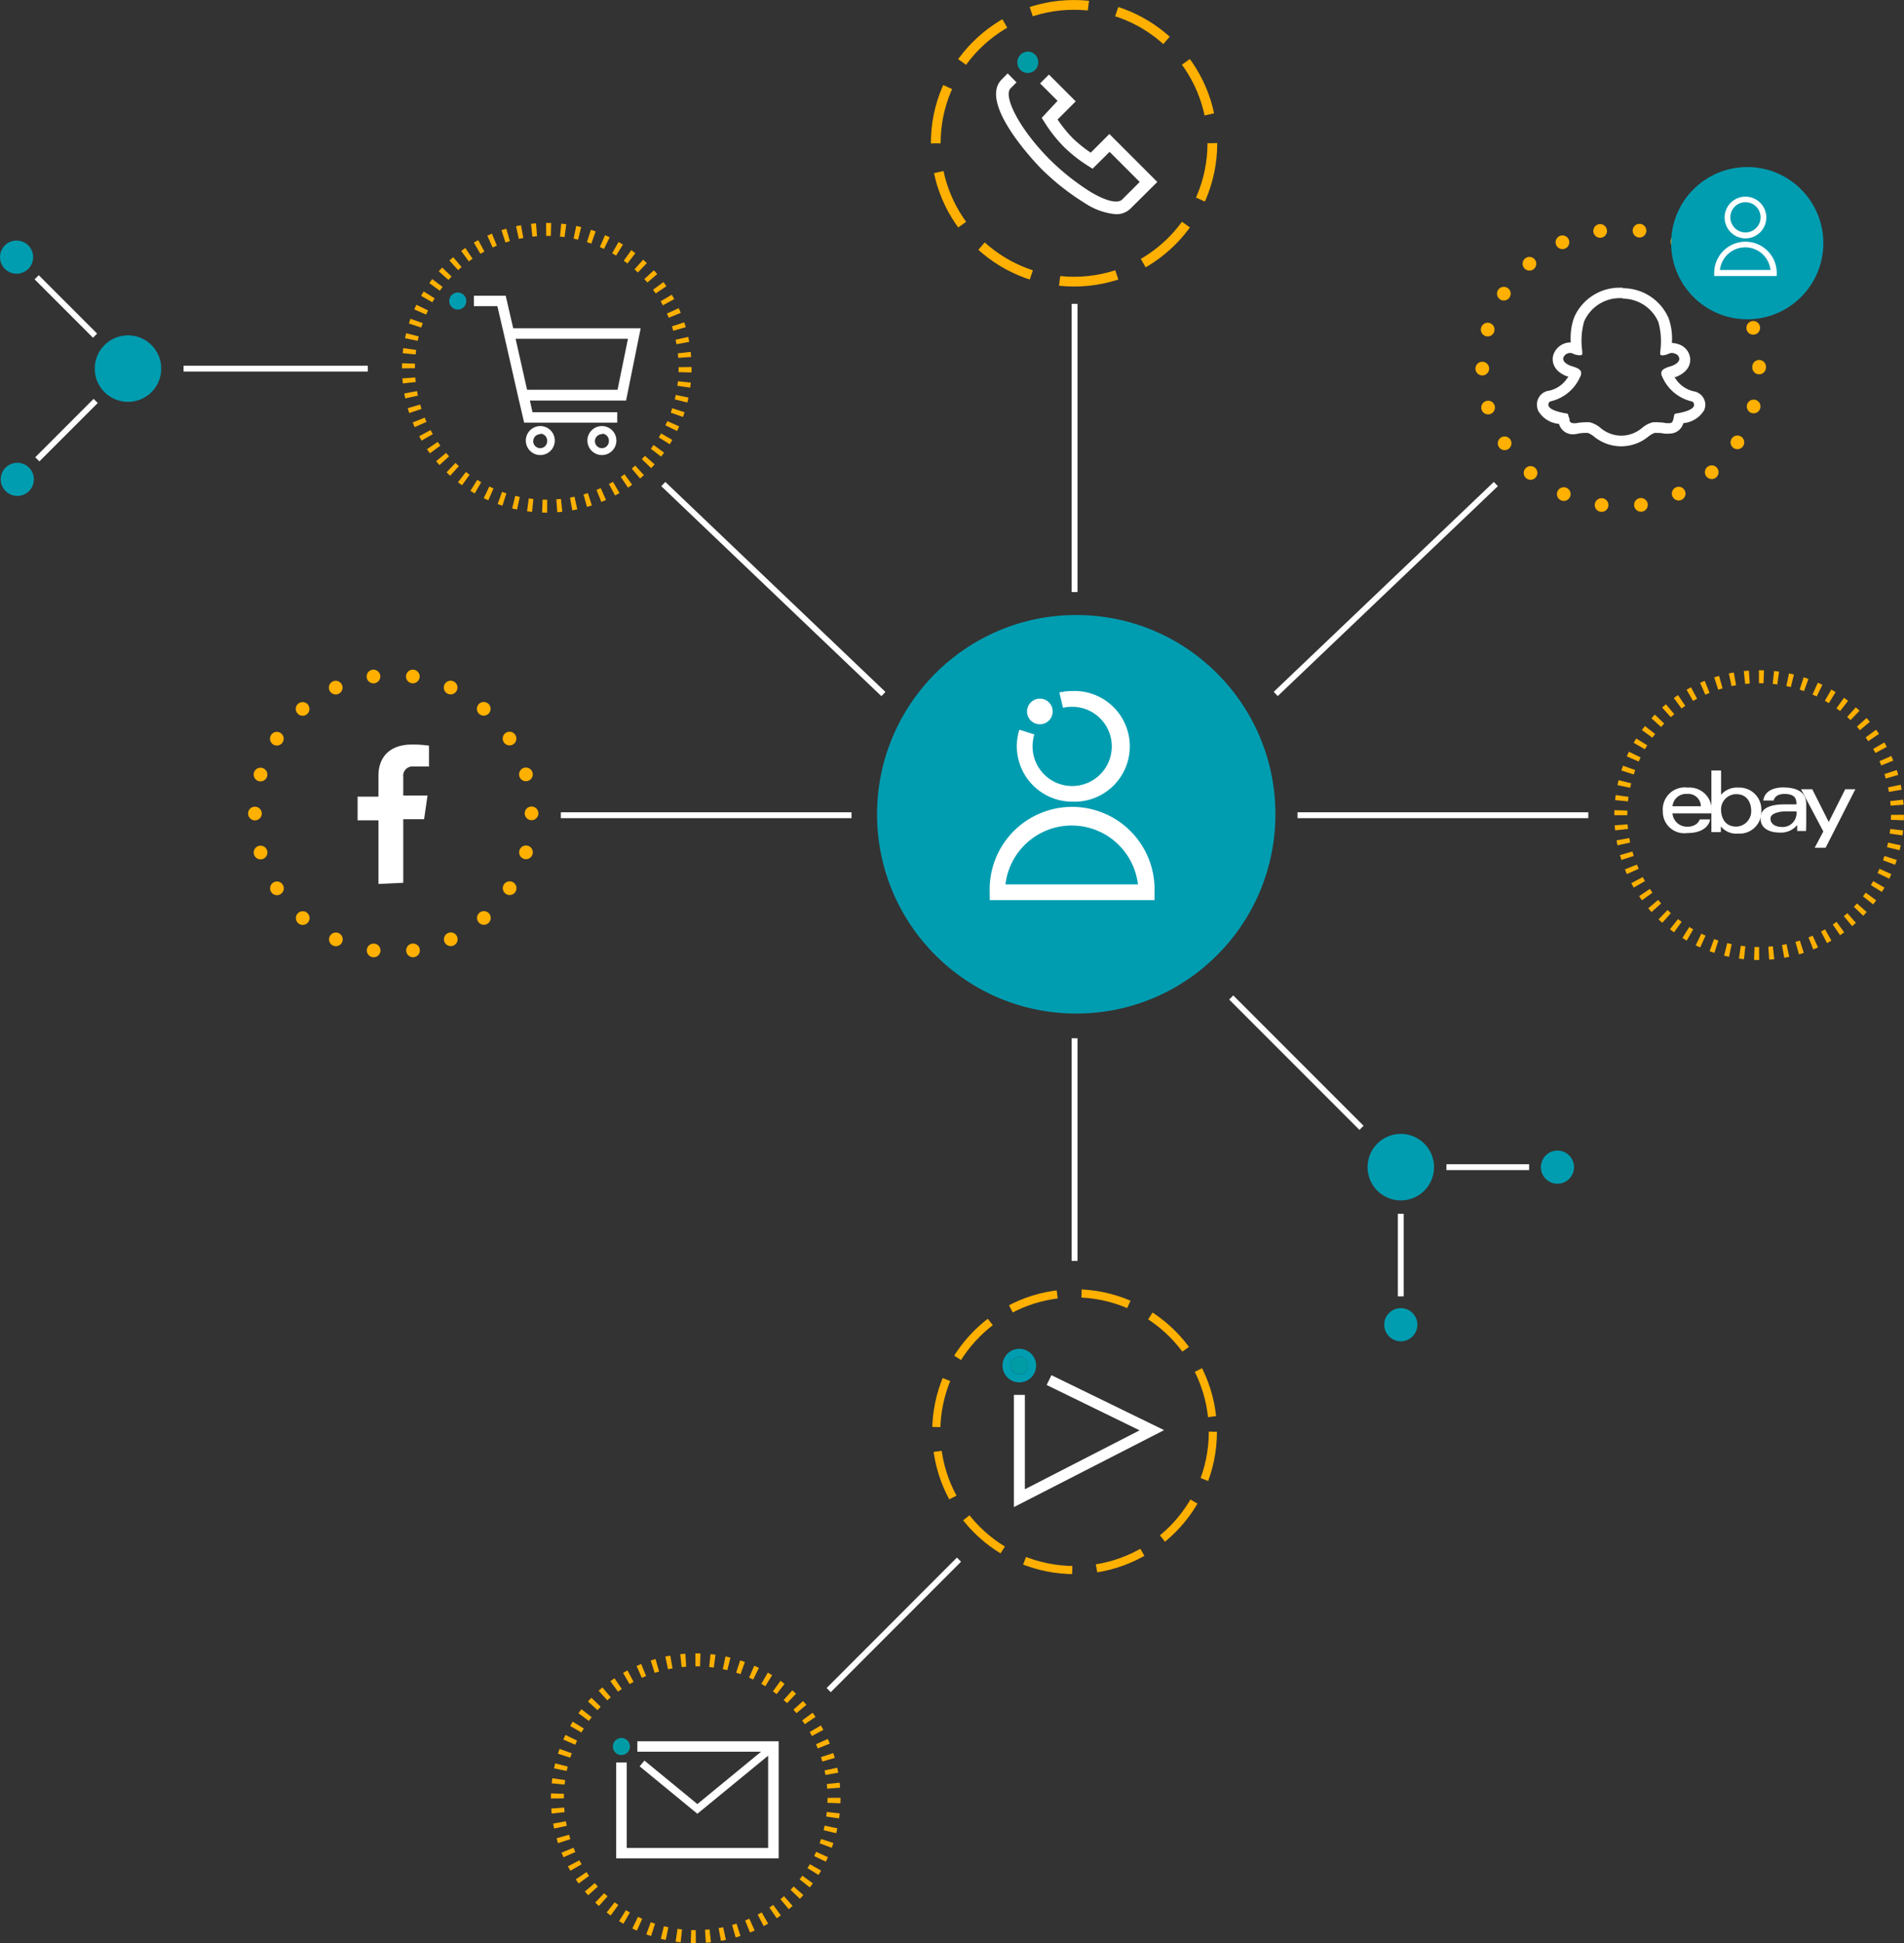 <?xml version="1.0" encoding="UTF-8"?> <svg xmlns="http://www.w3.org/2000/svg" id="Layer_1" data-name="Layer 1" viewBox="0 0 182.68 186.34"><rect x="0" y="0" width="182.68" height="186.34" fill="#333333" stroke="none"/><title>Clustering graphic_new_small_RGB</title><circle cx="103.26" cy="78.09" r="19.11" style="fill:#009db1"></circle><path d="M120.39,87.88a5.32,5.32,0,0,1-5.06-6.9l1.44.45a4,4,0,0,0-.17,1.14,3.8,3.8,0,1,0,3.79-3.79,3.63,3.63,0,0,0-.87.1l-.35-1.47a5.57,5.57,0,0,1,1.22-.14,5.31,5.31,0,1,1,0,10.61Z" transform="translate(-17.53 -11)" style="fill:#fff"></path><path d="M128.3,97.32H112.49v-.75a7.91,7.91,0,1,1,15.81,0ZM114,95.81h12.71a6.4,6.4,0,0,0-12.71,0Z" transform="translate(-17.53 -11)" style="fill:#fff"></path><circle cx="99.77" cy="68.25" r="1.23" style="fill:#009ca6"></circle><path d="M117.3,78a1.23,1.23,0,1,1-1.23,1.23A1.23,1.23,0,0,1,117.3,78" transform="translate(-17.53 -11)" style="fill:#fff"></path><circle cx="103.1" cy="137.3" r="13.27" style="fill:none;stroke:#ffb000;stroke-miterlimit:10;stroke-width:0.78px;stroke-dasharray:4.682,2.341"></circle><circle cx="97.8" cy="130.96" r="0.85" style="fill:#009ca6"></circle><path d="M115.33,141.11a.85.85,0,0,1,.85.85.85.85,0,1,1-1.7,0,.85.85,0,0,1,.85-.85m0-.76a1.61,1.61,0,1,0,1.61,1.61,1.61,1.61,0,0,0-1.61-1.61Z" transform="translate(-17.53 -11)" style="fill:#009db1"></path><polygon points="97.28 144.53 97.28 133.77 98.33 133.77 98.33 142.82 109.34 137.17 100.42 132.82 100.88 131.88 111.69 137.15 97.28 144.53" style="fill:#fff"></polygon><path d="M68.53,89A13.27,13.27,0,1,1,55.26,75.74,13.27,13.27,0,0,1,68.53,89Z" transform="translate(-17.53 -11)" style="fill:none;stroke:#ffb000;stroke-linecap:round;stroke-linejoin:round;stroke-width:1.311px;stroke-dasharray:0,3.79"></path><path d="M56.22,95.66v-6.1h2l.33-2.27H56.22V85.51a.89.89,0,0,1,1-1h1.47v-2a10.82,10.82,0,0,0-1.61-.11c-2.16,0-3.24,1.2-3.24,3v2h-2v2.27h2v6.1Z" transform="translate(-17.53 -11)" style="fill:#fff"></path><circle cx="103.05" cy="13.74" r="13.27" style="fill:none;stroke:#ffb000;stroke-miterlimit:10;stroke-width:0.936px;stroke-dasharray:5.558,2.779"></circle><path d="M199.58,89.18A13.27,13.27,0,1,1,186.31,75.9,13.27,13.27,0,0,1,199.58,89.18Z" transform="translate(-17.53 -11)" style="fill:none;stroke:#ffb000;stroke-miterlimit:10;stroke-width:1.243px;stroke-dasharray:0.463,0.926"></path><path d="M186.31,46.24A13.28,13.28,0,1,1,173,33,13.27,13.27,0,0,1,186.31,46.24Z" transform="translate(-17.53 -11)" style="fill:none;stroke:#ffb000;stroke-linecap:round;stroke-linejoin:round;stroke-width:1.311px;stroke-dasharray:0,3.79"></path><path d="M173.17,39.64a3.73,3.73,0,0,1,3.47,2.24,6.88,6.88,0,0,1,.18,2.84v0c0,.1,0,.2,0,.3a.67.67,0,0,0,.24.06,1.78,1.78,0,0,0,.6-.17.6.6,0,0,1,.27-.06.68.68,0,0,1,.29.06h0a.56.56,0,0,1,.43.49c0,.27-.23.5-.71.69l-.2.06c-.27.09-.68.22-.79.48a.65.65,0,0,0,.07.51v0a4.09,4.09,0,0,0,2.8,2.35.29.29,0,0,1,.24.31.35.35,0,0,1,0,.13c-.14.33-.74.58-1.84.75a1.08,1.08,0,0,0-.1.33c0,.1-.05.21-.08.32a.32.32,0,0,1-.33.25h0l-.32,0a3.83,3.83,0,0,0-.75-.08,3.44,3.44,0,0,0-.54,0,2.54,2.54,0,0,0-1,.52,3.14,3.14,0,0,1-1.93.76H173a3.14,3.14,0,0,1-1.93-.76,2.54,2.54,0,0,0-1-.52,3.44,3.44,0,0,0-.54,0,4.29,4.29,0,0,0-.75.08,1.39,1.39,0,0,1-.32,0,.34.34,0,0,1-.34-.25c0-.12,0-.22-.08-.33a1.08,1.08,0,0,0-.1-.33c-1.09-.17-1.7-.42-1.84-.75a.35.35,0,0,1,0-.13.29.29,0,0,1,.24-.31,4.09,4.09,0,0,0,2.8-2.35v0a.65.65,0,0,0,.07-.51c-.11-.26-.52-.39-.79-.48l-.2-.06c-.65-.26-.74-.56-.7-.76a.69.69,0,0,1,.68-.47.51.51,0,0,1,.22.05,1.65,1.65,0,0,0,.65.17.54.54,0,0,0,.27-.06c0-.11,0-.23,0-.34a6.88,6.88,0,0,1,.18-2.84,3.74,3.74,0,0,1,3.46-2.24h.28m0-1h-.28a4.75,4.75,0,0,0-4.42,2.85,5.83,5.83,0,0,0-.32,2.4h0a1.73,1.73,0,0,0-1.71,1.33c-.06.3-.14,1.34,1.34,1.92l.14,0a2.83,2.83,0,0,1-1.81,1.37A1.33,1.33,0,0,0,165,49.91a1.53,1.53,0,0,0,.11.48,2.56,2.56,0,0,0,2,1.26l0,0a1.37,1.37,0,0,0,1.34,1,2.52,2.52,0,0,0,.52-.07,2.89,2.89,0,0,1,.55-.06,2.19,2.19,0,0,1,.36,0,2.25,2.25,0,0,1,.58.34,4.11,4.11,0,0,0,2.53.94h.17a4.11,4.11,0,0,0,2.53-.94,2.25,2.25,0,0,1,.58-.34,2.19,2.19,0,0,1,.36,0,2.51,2.51,0,0,1,.55.06,2.59,2.59,0,0,0,.52,0h0a1.36,1.36,0,0,0,1.34-1l0,0a2.6,2.6,0,0,0,2-1.25,1.59,1.59,0,0,0,.11-.49A1.33,1.33,0,0,0,180,48.52a2.83,2.83,0,0,1-1.81-1.37l.14,0c1.21-.48,1.38-1.26,1.37-1.68a1.59,1.59,0,0,0-1.1-1.45,2.15,2.15,0,0,0-.66-.13,5.81,5.81,0,0,0-.32-2.39,4.78,4.78,0,0,0-4.43-2.86Z" transform="translate(-17.53 -11)" style="fill:#fff"></path><path d="M179.46,86.53a2.11,2.11,0,0,0-2.39,2.26,2.06,2.06,0,0,0,2.34,2.1c2.09,0,2.2-1.31,2.2-1.31h-1s-.19.72-1.23.7A1.38,1.38,0,0,1,178,89h3.73A2.13,2.13,0,0,0,179.46,86.53ZM178,88.32a1.3,1.3,0,0,1,1.4-1.18,1.2,1.2,0,0,1,1.32,1.18Z" transform="translate(-17.53 -11)" style="fill:#fff"></path><path d="M184.32,86.53a2,2,0,0,0-1.66.69V84.89h-.93V89.8s0,.57,0,1h.91l0-.55a1.88,1.88,0,0,0,1.65.69,2.08,2.08,0,0,0,2.23-2.16A2.11,2.11,0,0,0,184.32,86.53Zm-.21,3.74c-1.47,0-1.45-1.56-1.45-1.56a1.46,1.46,0,0,1,1.44-1.55c1.5,0,1.45,1.58,1.45,1.58A1.47,1.47,0,0,1,184.11,90.27Z" transform="translate(-17.53 -11)" style="fill:#fff"></path><path d="M190.83,89.78c0-.63,0-1.2,0-1.6s0-1.58-2-1.66c0,0-1.92-.18-2.12,1.25h1s.08-.65,1.07-.63,1.12.48,1.11,1h-1.08c-.48,0-2.18,0-2.34,1.09-.19,1.23.91,1.62,1.77,1.61a2,2,0,0,0,1.72-.72l0,.57h.85S190.83,90.42,190.83,89.78Zm-2.43.52s-.93,0-1-.74,1.44-.75,1.44-.75h1.05A1.33,1.33,0,0,1,188.4,90.3Z" transform="translate(-17.53 -11)" style="fill:#fff"></path><polygon points="172.8 75.69 173.88 75.69 175.46 78.83 177.04 75.69 178.01 75.69 175.16 81.3 174.11 81.3 174.94 79.74 172.8 75.69" style="fill:#fff"></polygon><line x1="103.1" y1="56.78" x2="103.1" y2="29.14" style="fill:none;stroke:#fff;stroke-miterlimit:10;stroke-width:0.562px"></line><line x1="152.39" y1="78.18" x2="124.49" y2="78.18" style="fill:none;stroke:#fff;stroke-miterlimit:10;stroke-width:0.562px"></line><line x1="146.71" y1="111.93" x2="138.78" y2="111.93" style="fill:none;stroke:#fff;stroke-miterlimit:10;stroke-width:0.562px"></line><line x1="103.1" y1="120.92" x2="103.1" y2="99.57" style="fill:none;stroke:#fff;stroke-miterlimit:10;stroke-width:0.562px"></line><circle cx="167.64" cy="23.32" r="7.3" style="fill:#009db1"></circle><path d="M188,37.47h-6v-.29a3,3,0,1,1,6,0Zm-5.45-.58h4.85a2.44,2.44,0,0,0-4.85,0Z" transform="translate(-17.53 -11)" style="fill:#fff"></path><path d="M185,33.86a2,2,0,1,1,2-2A2,2,0,0,1,185,33.86Zm0-3.47a1.45,1.45,0,1,0,1.45,1.45A1.45,1.45,0,0,0,185,30.39Z" transform="translate(-17.53 -11)" style="fill:#fff"></path><line x1="53.81" y1="78.18" x2="81.7" y2="78.18" style="fill:none;stroke:#fff;stroke-miterlimit:10;stroke-width:0.562px"></line><path d="M83.26,46.24A13.27,13.27,0,1,1,70,33,13.27,13.27,0,0,1,83.26,46.24Z" transform="translate(-17.53 -11)" style="fill:none;stroke:#ffb000;stroke-miterlimit:10;stroke-width:1.243px;stroke-dasharray:0.463,0.926"></path><line x1="63.64" y1="46.42" x2="84.76" y2="66.56" style="fill:none;stroke:#fff;stroke-miterlimit:10;stroke-width:0.562px"></line><circle cx="43.92" cy="28.87" r="0.82" style="fill:#009db1"></circle><path d="M69.37,54.64a1.39,1.39,0,1,1,1.39-1.39A1.39,1.39,0,0,1,69.37,54.64Zm0-2a.67.67,0,1,0,.66.66A.67.67,0,0,0,69.37,52.59Z" transform="translate(-17.53 -11)" style="fill:#fff"></path><path d="M75.29,54.64a1.39,1.39,0,1,1,1.38-1.39A1.39,1.39,0,0,1,75.29,54.64Zm0-2a.67.67,0,1,0,.66.66A.67.67,0,0,0,75.29,52.59Z" transform="translate(-17.53 -11)" style="fill:#fff"></path><path d="M79,42.48H66.77l-.72-3.12H63v1h2.25l.63,2.7v0L67.23,49h0l.59,2.53h8.93v-1H68.62l-.25-1.12H77.6Zm-10.9,5.9L67,43.49H77.78l-1,4.89Z" transform="translate(-17.53 -11)" style="fill:#fff"></path><line x1="130.63" y1="108.16" x2="118.13" y2="95.66" style="fill:none;stroke:#fff;stroke-miterlimit:10;stroke-width:0.562px"></line><circle cx="134.4" cy="111.93" r="3.19" style="fill:#009db1"></circle><circle cx="149.43" cy="111.93" r="1.59" style="fill:#009db1"></circle><line x1="134.4" y1="124.32" x2="134.4" y2="116.4" style="fill:none;stroke:#fff;stroke-miterlimit:10;stroke-width:0.562px"></line><circle cx="134.4" cy="127.04" r="1.59" style="fill:#009db1"></circle><line x1="3.58" y1="44.05" x2="9.18" y2="38.45" style="fill:none;stroke:#fff;stroke-miterlimit:10;stroke-width:0.562px"></line><line x1="17.61" y1="35.35" x2="35.29" y2="35.35" style="fill:none;stroke:#fff;stroke-miterlimit:10;stroke-width:0.562px"></line><circle cx="12.28" cy="35.35" r="3.19" style="fill:#009db1"></circle><circle cx="1.66" cy="45.97" r="1.59" style="fill:#009db1"></circle><line x1="3.52" y1="26.59" x2="9.12" y2="32.19" style="fill:none;stroke:#fff;stroke-miterlimit:10;stroke-width:0.562px"></line><circle cx="1.59" cy="24.66" r="1.59" style="fill:#009db1"></circle><line x1="143.52" y1="46.42" x2="122.4" y2="66.55" style="fill:none;stroke:#fff;stroke-miterlimit:10;stroke-width:0.562px"></line><path d="M124.57,31.54a6.41,6.41,0,0,1-3-1.09,23.23,23.23,0,0,1-4.13-3.26c-.06-.06-6.16-6.21-3.8-8.57l.57-.58.85.86-.57.57c-.72.72.75,3.81,3.8,6.87a22.85,22.85,0,0,0,3.9,3.08c1.45.86,2.56,1.13,3,.72l1.69-1.69-2.89-2.89-1.63,1.62-.4-.25a14,14,0,0,1-2.37-1.86,14,14,0,0,1-1.86-2.37l-.25-.4L119,20.67,117.32,19l.85-.85,2.57,2.57L119,22.46a12.86,12.86,0,0,0,1.42,1.76,12.86,12.86,0,0,0,1.76,1.42l1.79-1.79,4.6,4.6L126,31A1.91,1.91,0,0,1,124.57,31.54Z" transform="translate(-17.53 -11)" style="fill:#fff"></path><circle cx="98.62" cy="5.93" r="0.98" style="fill:#009ca6"></circle><path d="M116.14,16a1,1,0,1,1-1,1,1,1,0,0,1,1-1" transform="translate(-17.53 -11)" style="fill:#009ca6"></path><line x1="79.51" y1="162.08" x2="92.01" y2="149.57" style="fill:none;stroke:#fff;stroke-miterlimit:10;stroke-width:0.562px"></line><path d="M97.55,183.45a13.27,13.27,0,1,1-13.27-13.27A13.27,13.27,0,0,1,97.55,183.45Z" transform="translate(-17.53 -11)" style="fill:none;stroke:#ffb000;stroke-miterlimit:10;stroke-width:1.243px;stroke-dasharray:0.463,0.926"></path><polygon points="61.15 166.99 61.15 167.99 73.02 167.99 66.91 173.01 61.83 168.84 61.37 169.39 66.91 173.94 73.7 168.37 73.7 177.22 60.13 177.22 60.13 169.02 59.12 169.02 59.12 178.22 74.71 178.22 74.71 166.99 61.15 166.99" style="fill:#fff"></polygon><circle cx="59.62" cy="167.49" r="0.82" style="fill:#009ca6"></circle></svg> 